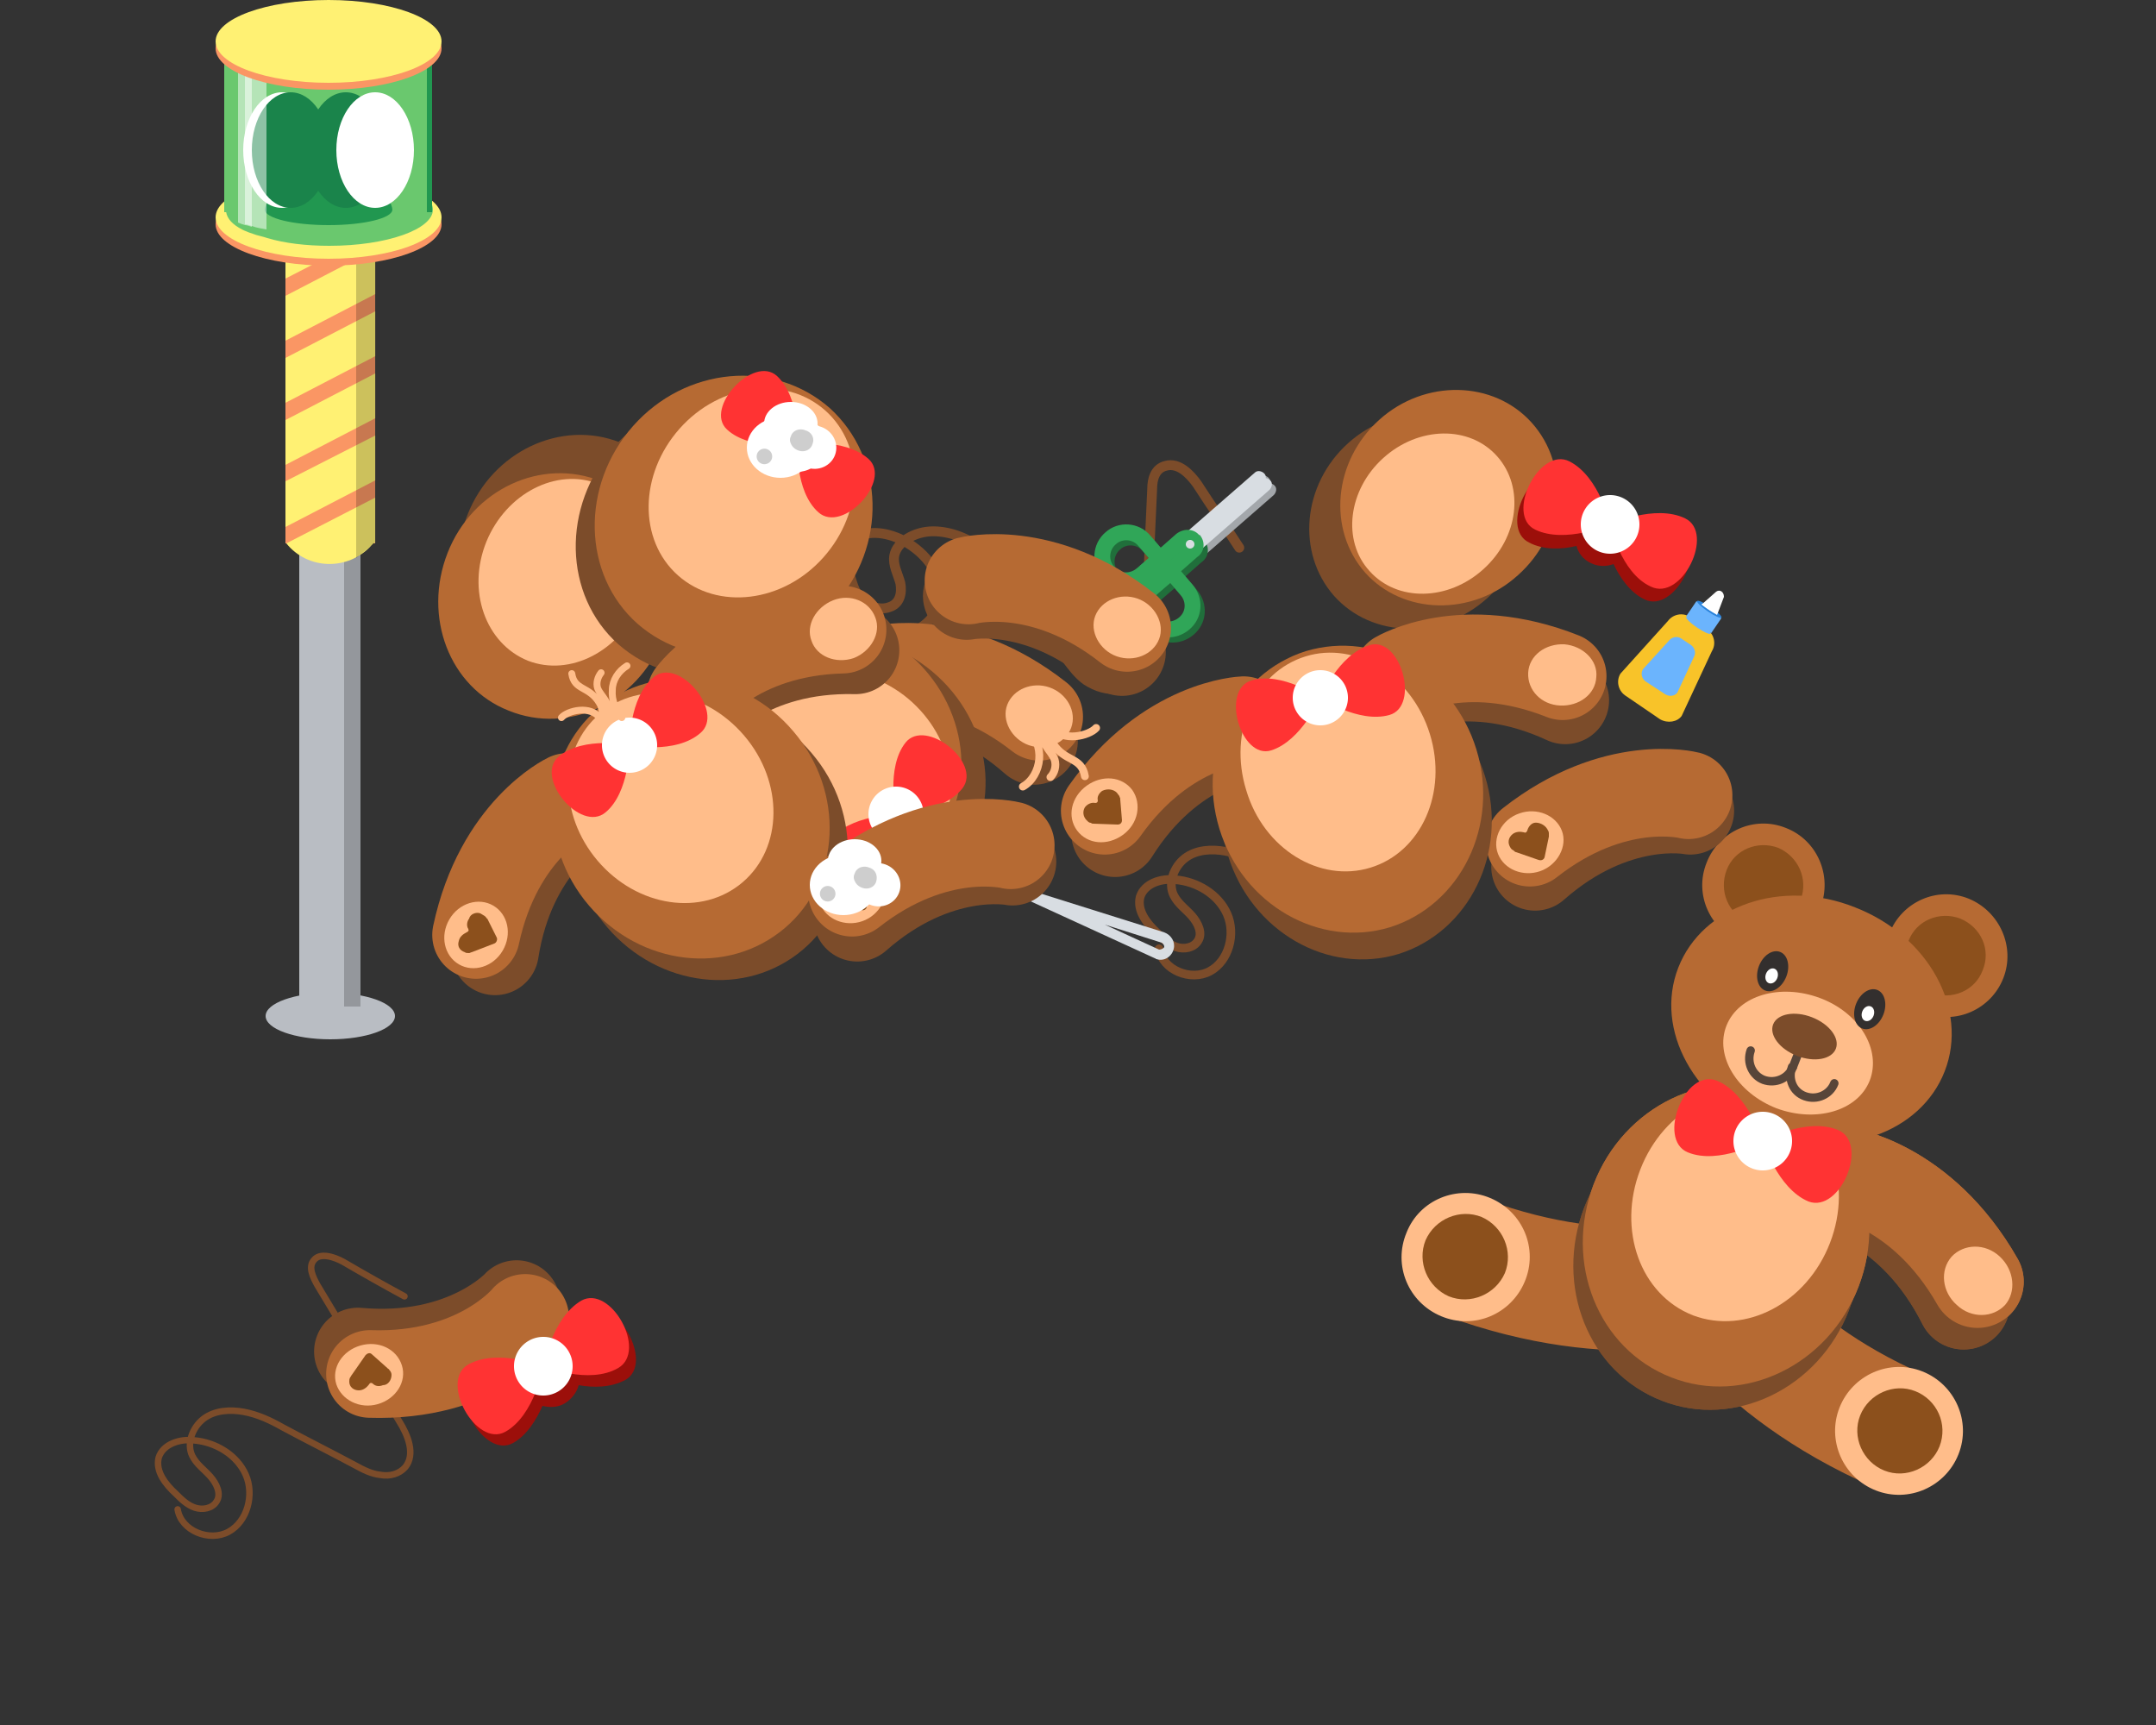 <svg width="250" height="200" fill="none" xmlns="http://www.w3.org/2000/svg"><rect width="100%" height="100%" fill="#333333" stroke="none"/><path d="M212.6 137.7s9.2 1.7 15.1 13.4" stroke="#7C4C2A" stroke-width="10.723" stroke-miterlimit="10" stroke-linecap="round"/><path d="M213.5 136s9.3 1.2 15.8 12.6" stroke="#B66A33" stroke-width="10.723" stroke-miterlimit="10" stroke-linecap="round"/><path d="M232.499 151.3c-1.4 1.5-3.9 1.6-5.6 0-1.7-1.5-2-4-.6-5.6 1.4-1.5 3.9-1.6 5.6 0 1.7 1.6 1.9 4.1.6 5.6z" fill="#FFBD8A"/><path d="M214.4 151.9c-3.5 9.1-13.3 13.8-21.7 10.5-8.5-3.3-12.5-13.3-9-22.4 3.5-9.1 13.3-13.8 21.7-10.5 8.5 3.3 12.5 13.3 9 22.4z" fill="#7C4C2A"/><path d="M215.499 149.2c-3.5 9.1-13.3 13.8-21.7 10.5-8.5-3.3-12.5-13.3-9-22.4 3.5-9.1 13.3-13.8 21.7-10.5 8.5 3.3 12.5 13.3 9 22.4z" fill="#B66A33"/><path d="M212.2 144.1c-2.7 7-9.8 10.7-15.9 8.4-6.1-2.4-8.8-9.9-6.1-16.9 2.7-7 9.8-10.7 15.9-8.4 6 2.4 8.8 9.9 6.1 16.9z" fill="#FFBD8A"/><path d="M204.398 132.3s5-2.8 8.7-1.3c3.7 1.5.3 9.7-3.4 8.3-3.6-1.5-5.3-7-5.3-7z" fill="#F33"/><path d="M204.399 132.3s-1.7-5.5-5.3-7c-3.7-1.5-7 6.8-3.4 8.3 3.6 1.5 8.7-1.3 8.7-1.3z" fill="#F33"/><path d="M204.4 135.7a3.4 3.4 0 100-6.8 3.4 3.4 0 000 6.8z" fill="#fff"/><path d="M212.6 137.7s9.2 1.7 15.1 13.4" stroke="#7C4C2A" stroke-width="10.723" stroke-miterlimit="10" stroke-linecap="round"/><path d="M213.5 136s9.3 1.2 15.8 12.6" stroke="#B66A33" stroke-width="10.723" stroke-miterlimit="10" stroke-linecap="round"/><path d="M232.499 151.3c-1.4 1.5-3.9 1.6-5.6 0-1.7-1.5-2-4-.6-5.6 1.4-1.5 3.9-1.6 5.6 0 1.7 1.6 1.9 4.1.6 5.6z" fill="#FFBD8A"/><path d="M199.3 148s-11.4 4.4-29.4-2.2" stroke="#B66A33" stroke-width="14.286" stroke-miterlimit="10" stroke-linecap="round"/><path d="M163.1 142.9c-1.6 3.8.2 8.1 4 9.7 3.8 1.6 8.1-.2 9.7-4 1.6-3.8-.2-8.1-4-9.7-3.8-1.6-8.2.2-9.7 4z" fill="#FFBD8A"/><path d="M165.3 143.8c-1 2.5.2 5.4 2.7 6.5 2.5 1 5.4-.2 6.5-2.7 1-2.5-.2-5.4-2.7-6.5-2.5-1-5.4.2-6.5 2.7z" fill="#8C501C"/><path d="M197.4 147.2s5.2 11 22.8 18.7" stroke="#B66A33" stroke-width="14.286" stroke-miterlimit="10" stroke-linecap="round"/><path d="M227.101 168.6c-1.5 3.8-5.8 5.7-9.6 4.2s-5.7-5.8-4.2-9.6 5.8-5.7 9.6-4.2 5.7 5.8 4.2 9.6z" fill="#FFBD8A"/><path d="M224.9 167.7c-1 2.5-3.9 3.8-6.4 2.8-2.5-1-3.8-3.9-2.8-6.4 1-2.5 3.9-3.8 6.4-2.8 2.5 1 3.8 3.8 2.8 6.4z" fill="#8C501C"/><path d="M214.4 151.9c-3.5 9.1-13.3 13.8-21.7 10.5-8.5-3.3-12.5-13.3-9-22.4 3.5-9.1 13.3-13.8 21.7-10.5 8.5 3.3 12.5 13.3 9 22.4z" fill="#7C4C2A"/><path d="M215.499 149.2c-3.5 9.1-13.3 13.8-21.7 10.5-8.5-3.3-12.5-13.3-9-22.4 3.5-9.1 13.3-13.8 21.7-10.5 8.5 3.3 12.5 13.3 9 22.4z" fill="#B66A33"/><path d="M212.2 144.1c-2.7 7-9.8 10.7-15.9 8.4-6.1-2.4-8.8-9.9-6.1-16.9 2.7-7 9.8-10.7 15.9-8.4 6 2.4 8.8 9.9 6.1 16.9z" fill="#FFBD8A"/><path d="M211.099 105.2c-1.4 3.6-5.5 5.5-9.2 4-3.6-1.4-5.5-5.5-4-9.2 1.4-3.6 5.5-5.5 9.2-4 3.6 1.4 5.4 5.5 4 9.2zM232.3 113.4c-1.4 3.6-5.5 5.5-9.2 4-3.6-1.4-5.5-5.5-4-9.2 1.4-3.6 5.5-5.5 9.2-4 3.6 1.5 5.4 5.6 4 9.2z" fill="#B66A33"/><path d="M208.801 104.3c-.9 2.4-3.6 3.5-6 2.6-2.4-.9-3.5-3.6-2.6-6 .9-2.4 3.6-3.5 6-2.6 2.3 1 3.5 3.6 2.6 6zM229.901 112.5c-.9 2.4-3.6 3.5-6 2.6-2.4-.9-3.5-3.6-2.6-6 .9-2.4 3.6-3.5 6-2.6 2.4 1 3.6 3.6 2.6 6z" fill="#8C501C"/><path d="M225.501 124.2c-2.8 7.2-12 10.4-20.5 7-8.5-3.3-13.2-11.8-10.4-19 2.8-7.2 12-10.4 20.5-7 8.5 3.3 13.2 11.8 10.4 19z" fill="#B66A33"/><path d="M216.799 125.3c-1.4 3.5-6.2 4.9-10.8 3.2-4.6-1.8-7.2-6.1-5.8-9.6 1.4-3.5 6.2-4.9 10.8-3.2 4.6 1.7 7.2 6 5.8 9.6z" fill="#FFBD8A"/><path d="M207.134 113.221c.479-1.235.159-2.512-.716-2.852-.876-.34-1.974.386-2.454 1.622-.479 1.236-.159 2.513.716 2.853.876.339 1.974-.387 2.454-1.623zM218.39 117.625c.479-1.236.159-2.513-.717-2.853-.875-.34-1.973.386-2.453 1.622-.48 1.236-.159 2.513.716 2.853.876.339 1.974-.387 2.454-1.622z" fill="#332F2E"/><path d="M206.084 113.405c.18-.464.033-.953-.327-1.093s-.798.122-.978.586c-.18.463-.034.952.327 1.092.36.14.798-.122.978-.585zM217.248 117.771c.18-.463.034-.952-.327-1.092-.36-.14-.798.122-.978.586-.18.463-.034.952.327 1.092.36.14.798-.122.978-.586z" fill="#fff"/><path d="M207.9 123.7c-.5 1.3-2 2-3.4 1.5-1.3-.5-2-2-1.5-3.4" stroke="#584539" stroke-width=".977" stroke-miterlimit="10" stroke-linecap="round"/><path d="M212.699 125.6c-.5 1.3-2 2-3.4 1.5s-2-2-1.5-3.4M209 120.9l-1.1 2.8" stroke="#584539" stroke-width=".977" stroke-miterlimit="10" stroke-linecap="round"/><path d="M212.876 121.591c.48-1.235-.759-2.869-2.767-3.648-2.008-.78-4.024-.41-4.504.826-.48 1.235.759 2.869 2.767 3.648 2.008.78 4.024.41 4.504-.826z" fill="#7C4C2A"/><path d="M204.398 132.3s5-2.8 8.7-1.3c3.7 1.5.3 9.7-3.4 8.3-3.6-1.5-5.3-7-5.3-7z" fill="#F33"/><path d="M204.399 132.3s-1.7-5.5-5.3-7c-3.7-1.5-7 6.8-3.4 8.3 3.6 1.5 8.7-1.3 8.7-1.3z" fill="#F33"/><path d="M204.4 135.7a3.4 3.4 0 100-6.8 3.4 3.4 0 000 6.8z" fill="#fff"/><path d="M143.701 63.5c-1.6-2.5-3.3-4.9-4.9-7.4-.8-1.1-2.1-2.5-3.6-2.1-1.3.3-1.6 1.6-1.6 2.7-.3 6.1-.5 12.2-.8 18.4-.1 1.9-.6 4.3-3 4.7-1.3.3-2.7-.2-3.8-.9-1-.7-1.7-1.7-2.4-2.6-2-2.8-4.1-5.7-6.1-8.5-1-1.5-2.1-2.9-3.6-4.1-1.5-1.2-3.6-2.1-5.7-2.1s-4.2 1.2-4.5 2.8c-.2 1.1.4 2.1.7 3.2.2 1.1 0 2.4-1.3 2.8-1.1.4-2.4-.1-3.2-.9-.8-.8-1-1.7-1.3-2.6-.5-1.6-.8-3.6.8-4.6 1.6-1 4.2-.4 5.9.7 2.6 1.6 4.2 4.3 3.7 6.7-.5 2.5-3.5 4.5-6.8 4.2-3.2-.3-5.9-3.3-4.6-5.5" stroke="#7C4C2A" stroke-width="1.141" stroke-miterlimit="10" stroke-linecap="round"/><path d="M101.9 79.4s8.7-1.7 18 6.5" stroke="#7C4C2A" stroke-width="10.161" stroke-miterlimit="10" stroke-linecap="round"/><path d="M102.1 77.6s8.6-2.2 18.4 5.5" stroke="#B66A33" stroke-width="10.161" stroke-miterlimit="10" stroke-linecap="round"/><path d="M124.201 84.4c-.7 1.8-2.9 2.7-4.9 2-2-.7-3.2-2.9-2.5-4.7.7-1.8 2.9-2.7 4.9-2 2 .7 3.2 2.8 2.5 4.7z" fill="#FFBD8A"/><path d="M88.401 102.1c-7.3-5.6-9.1-15.7-3.8-22.5 5.2-6.9 15.4-7.9 22.8-2.3 7.4 5.6 9.1 15.7 3.8 22.5-5.3 6.9-15.5 7.9-22.8 2.3z" fill="#7C4C2A"/><path d="M85.6 100c-7.3-5.6-9.1-15.7-3.8-22.5 5.2-6.9 15.4-7.9 22.8-2.3 7.4 5.6 9.1 15.7 3.8 22.5-5.2 6.9-15.4 7.9-22.8 2.3z" fill="#B66A33"/><path d="M91.2 98.4c-5.6-4.3-7.2-11.8-3.4-16.7 3.7-4.9 11.3-5.4 17-1.1 5.6 4.3 7.2 11.8 3.4 16.7-3.8 4.9-11.4 5.4-17 1.1z" fill="#FFBD8A"/><path d="M103.901 94.4s1.2 5.3-1.1 8.3c-2.3 3-9-2.3-6.6-5.3 2.3-2.9 7.7-3 7.7-3zM103.901 94.4s5.4-.1 7.7-3c2.3-3-4.3-8.2-6.6-5.3-2.3 2.9-1.1 8.3-1.1 8.3z" fill="#F33"/><path d="M103.901 97.6a3.2 3.2 0 100-6.4 3.2 3.2 0 000 6.4z" fill="#fff"/><path d="M79.002 69.6c-2.9 7.4-10.8 11.1-17.7 8.4-6.9-2.7-10-10.9-7.1-18.3 2.9-7.4 10.9-11.1 17.7-8.4 6.9 2.8 10.1 11 7.1 18.3z" fill="#7C4C2A"/><path d="M76.801 74.1c-2.9 7.4-10.9 11.1-17.8 8.3-6.9-2.7-10-10.9-7.1-18.3 2.9-7.4 10.9-11.1 17.8-8.3 6.9 2.8 10 11 7.1 18.3z" fill="#B66A33"/><path d="M74.2 69.9c-2.3 5.6-8.1 8.6-13 6.7-4.9-2-7.1-8.1-4.8-13.8 2.3-5.6 8.1-8.6 13-6.7 4.9 2 7 8.2 4.8 13.8z" fill="#FFBD8A"/><path d="M94.5 72.6c-6.2 6.9-16.3 7.8-22.8 2.1-6.4-5.7-6.6-16-.5-22.9 6.1-6.9 16.4-7.8 22.8-2.1 6.501 5.8 6.701 16 .5 22.9z" fill="#7C4C2A"/><path d="M96.7 70.2c-6.2 6.9-16.3 7.8-22.8 2.1-6.4-5.7-6.6-16-.5-22.9 6.1-6.9 16.3-7.8 22.8-2.1 6.4 5.8 6.7 16 .5 22.9z" fill="#B66A33"/><path d="M95.501 64.6c-4.7 5.3-12.3 6.2-16.9 2.1-4.6-4.1-4.5-11.7.2-17 4.7-5.3 12.3-6.2 16.9-2.1 4.6 4.1 4.5 11.7-.2 17z" fill="#FFBD8A"/><path d="M92.5 51.5s5.4-.8 8.2 1.7c2.8 2.5-3 8.7-5.8 6.2-2.8-2.5-2.4-7.9-2.4-7.9z" fill="#F33"/><path d="M92.501 51.5s.3-5.4-2.4-7.9c-2.7-2.5-8.5 3.7-5.8 6.2s8.2 1.7 8.2 1.7z" fill="#F33"/><path d="M92.5 54.7a3.2 3.2 0 100-6.4 3.2 3.2 0 000 6.4z" fill="#fff"/><path d="M156.301 51.4c5.3-4.8 13.3-4.6 17.7.3 4.5 5 3.8 12.9-1.6 17.7-5.4 4.8-13.3 4.6-17.7-.3-4.4-5-3.7-12.9 1.6-17.7z" fill="#7C4C2A"/><path d="M159.901 48.7c5.3-4.8 13.3-4.6 17.7.3 4.5 5 3.8 12.9-1.6 17.7-5.3 4.8-13.3 4.6-17.7-.3-4.4-5-3.7-12.9 1.6-17.7z" fill="#B66A33"/><path d="M160.4 53.1c4.1-3.7 10-3.8 13.2-.2 3.2 3.6 2.5 9.4-1.6 13.1-4.1 3.7-10 3.8-13.2.2-3.2-3.5-2.5-9.4 1.6-13.1z" fill="#FFBD8A"/><path d="M196 94s-8.7-1.7-18 6.5" stroke="#7C4C2A" stroke-width="10.161" stroke-miterlimit="10" stroke-linecap="round"/><path d="M195.8 92.2s-8.6-2.2-18.4 5.5" stroke="#B66A33" stroke-width="10.161" stroke-miterlimit="10" stroke-linecap="round"/><path d="M173.701 99c.7 1.8 2.9 2.7 4.9 2 2-.7 3.2-2.9 2.5-4.7-.7-1.8-2.9-2.7-4.9-2-2.1.7-3.2 2.9-2.5 4.7z" fill="#FFBD8A"/><path d="M179.4 96.1c.1.2.2.3.2.5v.4l-.5 2.4c-.1.3-.4.4-.7.3l-2.6-.9c-.1 0-.2-.1-.3-.2-.2-.1-.3-.2-.4-.4-.3-.5-.2-1.1.3-1.5.4-.3.9-.3 1.3-.2.2.1.3 0 .4-.2.1-.4.4-.8.8-.9.5-.1 1.2.2 1.5.7z" fill="#8C501C"/><path d="M46.9 150.3c-2.4-1.3-4.7-2.6-7.1-4-1.1-.6-2.7-1.1-3.4-.2-.7.8-.1 2 .4 2.9 3.2 5.3 6.3 10.5 9.5 15.8 1 1.6 1.9 3.8.7 5.3-.7.8-1.8 1.1-2.9.9-1-.1-2-.6-2.9-1.1-2.8-1.5-5.6-2.9-8.4-4.4-1.4-.8-2.9-1.5-4.5-1.8-1.6-.3-3.4-.2-4.7.8-1.3 1-2 2.9-1.3 4.3.5 1 1.4 1.6 2.1 2.4.7.8 1.3 2 .7 2.9-.5.8-1.6 1-2.5.7-.9-.3-1.6-1-2.2-1.6-1.2-1.1-2.4-2.6-2-4.2.5-1.6 2.5-2.2 4.1-2 2.5.2 5 1.7 6 4s.2 5.4-2 6.6c-2.2 1.2-5.5-.1-5.9-2.6" stroke="#7C4C2A" stroke-width=".75" stroke-miterlimit="10" stroke-linecap="round"/><path d="M59.9 151.2s-6 6.6-18.4 5.5" stroke="#7C4C2A" stroke-width="10.161" stroke-miterlimit="10" stroke-linecap="round"/><path d="M60.9 152.8s-5.6 6.9-18 6.5" stroke="#B66A33" stroke-width="10.161" stroke-miterlimit="10" stroke-linecap="round"/><path d="M39 160.5c-.6-1.9.7-3.9 2.8-4.5 2.1-.6 4.2.4 4.8 2.3.6 1.9-.7 3.9-2.8 4.5-2.1.6-4.2-.5-4.8-2.3z" fill="#FFBD8A"/><path d="M45.4 159.4c0-.2-.1-.4-.2-.5-.1-.1-.1-.2-.2-.2l-.1-.1-1.8-1.6c-.2-.2-.5-.1-.7.1l-1.6 2.3c-.1.1-.1.2-.2.3-.1.2-.1.3-.1.5 0 .6.5 1 1.1 1 .5 0 .9-.3 1.2-.7.1-.2.3-.2.4-.1.3.3.7.4 1.2.2.6 0 1-.6 1-1.2z" fill="#8C501C"/><path d="M160.702 85.3c-2.4-1.3-4.7-2.6-7.1-4-1.1-.6-2.7-1.1-3.4-.2-.7.8-.1 2 .4 2.9 3.2 5.3 6.3 10.5 9.5 15.8 1 1.6 1.9 3.8.7 5.3-.7.8-1.8 1.1-2.9.9-1-.1-2-.6-2.9-1.1-2.8-1.5-5.6-2.9-8.4-4.4-1.4-.8-2.9-1.5-4.5-1.8-1.6-.3-3.4-.2-4.7.8-1.3 1-2 2.9-1.3 4.3.5 1 1.4 1.6 2.1 2.4.7.8 1.3 2 .7 2.9-.5.8-1.6 1-2.5.7-.9-.3-1.6-1-2.2-1.6-1.2-1.1-2.4-2.6-2-4.2.5-1.6 2.5-2.2 4.1-2 2.5.2 5 1.7 6 4s.2 5.4-2 6.6c-2.2 1.2-5.5-.1-5.9-2.6" stroke="#7C4C2A" stroke-miterlimit="10" stroke-linecap="round"/><path d="M144.801 85.3s-8.9.8-15.5 11.3" stroke="#7C4C2A" stroke-width="10.161" stroke-miterlimit="10" stroke-linecap="round"/><path d="M144.2 83.5s-8.9.3-16.1 10.5" stroke="#B66A33" stroke-width="10.161" stroke-miterlimit="10" stroke-linecap="round"/><path d="M124.9 96.3c1.2 1.6 3.5 1.8 5.3.5 1.8-1.3 2.2-3.6 1.1-5.2-1.2-1.6-3.5-1.8-5.3-.5-1.8 1.3-2.3 3.6-1.1 5.2z" fill="#FFBD8A"/><path d="M129.499 91.9c.1.1.2.3.3.4 0 .1.1.2.1.3v.1l.2 2.4c0 .3-.2.5-.5.5l-2.8-.1c-.1 0-.2 0-.3-.1-.2 0-.3-.1-.5-.3-.4-.4-.5-1-.2-1.5.3-.4.8-.6 1.2-.5.2 0 .3-.1.3-.3-.1-.4.1-.8.5-1.1.6-.3 1.3-.2 1.7.2z" fill="#8C501C"/><path d="M162.4 80.1s7.9-4.1 19.1 1.1" stroke="#7C4C2A" stroke-width="10.161" stroke-miterlimit="10" stroke-linecap="round"/><path d="M162 78.3s7.6-4.5 19.2.1" stroke="#B66A33" stroke-width="10.161" stroke-miterlimit="10" stroke-linecap="round"/><path d="M185.1 78.5c-.1 2-2 3.4-4.2 3.3-2.2-.1-3.8-1.8-3.7-3.8.1-2 2-3.4 4.2-3.3 2.2.2 3.9 1.9 3.7 3.8z" fill="#FFBD8A"/><path d="M172.199 90c2.7 8.8-1.8 18-10 20.6-8.2 2.5-17.1-2.6-19.8-11.4-2.7-8.8 1.8-18 10-20.6 8.2-2.5 17.1 2.6 19.8 11.4z" fill="#7C4C2A"/><path d="M171.199 86.9c2.7 8.8-1.8 18-10 20.6-8.2 2.5-17.1-2.6-19.8-11.4-2.7-8.8 1.8-18 10-20.6 8.3-2.5 17.1 2.6 19.8 11.4z" fill="#B66A33"/><path d="M165.801 85.1c2.1 6.8-1 13.7-6.9 15.5-5.9 1.8-12.4-2.2-14.4-9-2.1-6.8 1-13.7 6.9-15.5 5.8-1.8 12.3 2.2 14.4 9z" fill="#FFBD8A"/><path d="M153.1 80.9s2.1-5 5.7-6.1c3.6-1.1 5.9 7.1 2.3 8.1-3.6 1-8-2-8-2zM153.1 80.9s-4.5-3.1-8-2c-3.6 1.1-1.2 9.2 2.3 8.1 3.5-1.1 5.7-6.1 5.7-6.1z" fill="#F33"/><path d="M153.1 84.1a3.2 3.2 0 10.001-6.4 3.2 3.2 0 00-.001 6.4z" fill="#fff"/><path d="M67.1 93.8s-7.8 4.3-9.7 16.5" stroke="#7C4C2A" stroke-width="10.161" stroke-miterlimit="10" stroke-linecap="round"/><path d="M65.801 92.4s-8 3.8-10.6 16" stroke="#B66A33" stroke-width="10.161" stroke-miterlimit="10" stroke-linecap="round"/><path d="M53.2 111.8c1.7 1 4 .3 5.1-1.6 1.1-1.9.6-4.2-1.1-5.2-1.7-1-4-.3-5.1 1.6-1.1 1.9-.6 4.2 1.1 5.2z" fill="#FFBD8A"/><path d="M55.7 105.9c.2.1.3.2.5.3l.2.2s0 .1.1.1l1.1 2.2c.1.2 0 .6-.3.7l-2.6 1c-.1 0-.2.1-.3.1-.2 0-.4 0-.5-.1-.6-.2-.9-.7-.7-1.3.1-.5.5-.8.9-1 .2-.1.3-.2.2-.4-.2-.3-.2-.8.1-1.2.1-.5.8-.8 1.3-.6z" fill="#8C501C"/><path d="M81.2 82s5.6-6.9 18-6.6" stroke="#7C4C2A" stroke-width="10.161" stroke-miterlimit="10" stroke-linecap="round"/><path d="M80.1 80.5s5.2-7.2 17.6-7.5" stroke="#B66A33" stroke-width="10.161" stroke-miterlimit="10" stroke-linecap="round"/><path d="M101.499 71.6c.7 1.8-.5 3.9-2.5 4.7-2.1.7-4.3-.2-4.9-2-.7-1.8.5-3.9 2.5-4.7 2-.8 4.2.1 4.9 2z" fill="#FFBD8A"/><path d="M94.1 87.3c6 7 5.5 17.3-1 22.8-6.6 5.6-16.7 4.4-22.7-2.6s-5.5-17.3 1-22.8c6.6-5.6 16.7-4.5 22.7 2.6z" fill="#7C4C2A"/><path d="M92 84.8c6 7 5.5 17.3-1 22.8-6.6 5.6-16.7 4.4-22.7-2.6s-5.5-17.3 1-22.8c6.6-5.6 16.8-4.4 22.7 2.6z" fill="#B66A33"/><path d="M86.3 85.3c4.6 5.4 4.5 13-.2 17s-12.2 2.9-16.8-2.5c-4.6-5.4-4.5-13 .2-17 4.7-4.1 12.2-2.9 16.8 2.5z" fill="#FFBD8A"/><path d="M73 86.4s-.1-5.5 2.8-7.9c2.9-2.4 8.3 4.1 5.4 6.5-2.9 2.5-8.2 1.4-8.2 1.4z" fill="#F33"/><path d="M73.001 86.4s-5.3-1.1-8.2 1.3c-2.9 2.4 2.5 8.9 5.4 6.5 2.8-2.3 2.8-7.8 2.8-7.8z" fill="#F33"/><path d="M73 89.6a3.2 3.2 0 100-6.4 3.2 3.2 0 000 6.4z" fill="#fff"/><path d="M138.4 64l8.6-7.5c.3-.3.4-.8.1-1.1-.3-.3-.8-.4-1.1-.1l-8.6 7.5c-.3.3-.4.8-.1 1.1.3.4.8.4 1.1.1z" fill="#A3A7AB"/><path d="M139.099 64.9l8.6-7.5c.3-.3.401-.8.101-1.1-.3-.3-.801-.4-1.101-.1l-8.6 7.5c-.3.3-.4.8-.1 1.1.3.3.8.3 1.1.1z" fill="#A3A7AB"/><path d="M129 66.9c1.3 1.4 3.2 1.8 4.4.8l2.1-1.8" stroke="#206F3B" stroke-width="1.836" stroke-miterlimit="10"/><path d="M132.9 67.2l2.1-1.8-1.8-2.1c-1-1.2-2.8-1.3-3.9-.3-1.2 1-1.3 2.8-.3 3.9 1 1.2 2.7 1.3 3.9.3zM133.9 72.6c-1.3-1.4-1.3-3.4-.2-4.4l2.1-1.8" stroke="#206F3B" stroke-width="1.836" stroke-miterlimit="10"/><path d="M134.201 68.7l2.1-1.8 1.8 2.1c1 1.2.9 2.9-.3 3.9s-2.9.9-3.9-.3-.9-2.9.3-3.9z" stroke="#206F3B" stroke-width="1.836" stroke-miterlimit="10"/><path d="M139.6 62.6l-5.7 4.9 1.2 1.4 4.2-3.7c.9-.6 1-1.8.3-2.6zM139.599 62.6l-5.7 4.9-1.2-1.4 4.2-3.7c.9-.7 2-.6 2.7.2z" fill="#206F3B"/><path d="M138.4 64.1a.5.5 0 10.001-.999.5.5 0 00-.001 1z" fill="#A3A7AB"/><path d="M137.9 63.5l8.6-7.5c.3-.3.4-.8.1-1.1-.3-.3-.8-.4-1.1-.1l-8.6 7.5c-.3.3-.4.8-.1 1.1.3.3.8.4 1.1.1z" fill="#D8DDE2"/><path d="M138.599 64.3l8.6-7.5c.3-.3.401-.8.101-1.1-.3-.3-.801-.4-1.101-.1l-8.6 7.5c-.3.3-.4.8-.1 1.1.3.3.8.4 1.1.1z" fill="#D8DDE2"/><path d="M128.5 66.3c1.3 1.4 3.2 1.8 4.4.8l2.1-1.8" stroke="#30A658" stroke-width="1.836" stroke-miterlimit="10"/><path d="M132.4 66.6l2.1-1.8-1.8-2.1c-1-1.2-2.8-1.3-3.9-.3-1.2 1-1.3 2.8-.3 3.9 1 1.2 2.7 1.3 3.9.3zM133.4 72c-1.3-1.4-1.3-3.4-.2-4.4l2.1-1.8" stroke="#30A658" stroke-width="1.836" stroke-miterlimit="10"/><path d="M133.701 68.1l2.1-1.8 1.8 2.1c1 1.2.9 2.9-.3 3.9s-2.9.9-3.9-.3c-1-1.1-.9-2.9.3-3.9z" stroke="#30A658" stroke-width="1.836" stroke-miterlimit="10"/><path d="M139.1 62l-5.7 4.9 1.2 1.4 4.2-3.7c.9-.6 1-1.8.3-2.6z" fill="#30A658"/><path d="M139.099 62.1l-5.7 4.9-1.2-1.4 4.2-3.7c.9-.7 2.1-.6 2.7.2z" fill="#30A658"/><path d="M138 63.6a.5.5 0 100-1 .5.5 0 000 1z" fill="#D8DDE2"/><path d="M112.102 69.1s8.7-1.7 18 6.5" stroke="#7C4C2A" stroke-width="10.161" stroke-miterlimit="10" stroke-linecap="round"/><path d="M112.301 67.3s8.6-2.2 18.4 5.5" stroke="#B66A33" stroke-width="10.161" stroke-miterlimit="10" stroke-linecap="round"/><path d="M134.402 74.1c-.7 1.8-2.9 2.7-4.9 2-2-.7-3.2-2.9-2.5-4.7.7-1.8 2.9-2.7 4.9-2 2 .7 3.2 2.9 2.5 4.7z" fill="#FFBD8A"/><path d="M72.5 160c-1.7.9-3.7.9-5.4.6-.2.8-.8 1.6-1.6 2.1s-1.8.5-2.6.3c-.7 1.6-1.8 3.4-3.4 4.3-3.4 1.9-7.7-5.8-4.3-7.8 1.6-.9 3.7-.9 5.4-.6.2-.9.8-1.6 1.6-2.1s1.8-.5 2.6-.3c.7-1.6 1.8-3.4 3.4-4.3 3.4-1.9 7.7 5.9 4.3 7.8z" fill="#9C0F0A"/><path d="M63 158.4s1-5.6 4.4-7.6c3.4-1.9 7.7 5.8 4.3 7.8-3.4 2-8.7-.2-8.7-.2zM63 158.4s-5.3-2.1-8.7-.2c-3.4 1.9.9 9.7 4.3 7.8 3.4-1.9 4.4-7.6 4.4-7.6z" fill="#F33"/><path d="M63 161.8a3.4 3.4 0 100-6.8 3.4 3.4 0 000 6.8z" fill="#fff"/><path d="M136.101 110c.2-.8-.3-1.6-1.1-1.9l-22.6-7.1c-.1-.1-.2.2-.1.2l21.6 9.9c.1 0 .1.1.2.1.9.3 1.8-.3 2-1.2zm-1.7.1l-6.3-2.9 6.6 2.1c.2.1.3.3.3.5-.1.2-.4.3-.6.3z" fill="#D8DDE2"/><path d="M117.4 99.9s-8.7-1.7-18 6.5" stroke="#7C4C2A" stroke-width="10.161" stroke-miterlimit="10" stroke-linecap="round"/><path d="M117.201 98s-8.6-2.2-18.4 5.5" stroke="#B66A33" stroke-width="10.161" stroke-miterlimit="10" stroke-linecap="round"/><path d="M95.101 104.8c.7 1.8 2.9 2.7 4.9 2 2-.7 3.2-2.9 2.5-4.7-.7-1.8-2.9-2.7-4.9-2-2.1.8-3.2 2.9-2.5 4.7z" fill="#FFBD8A"/><path d="M100.801 101.9c.1.2.2.3.2.5v.4l-.5 2.4c-.1.3-.4.4-.7.3l-2.6-.9c-.1 0-.2-.1-.3-.2-.2-.1-.3-.2-.4-.4-.3-.5-.2-1.1.3-1.5.4-.3.9-.3 1.3-.2.2.1.3 0 .4-.2.1-.4.4-.8.8-.9.5-.1 1.2.2 1.5.7z" fill="#8C501C"/><path d="M99.1 102.3c1.712 0 3.1-1.119 3.1-2.5 0-1.38-1.388-2.5-3.1-2.5-1.712 0-3.1 1.12-3.1 2.5 0 1.381 1.388 2.5 3.1 2.5z" fill="#fff"/><path d="M104.264 103.47c.474-1.297-.236-2.748-1.584-3.241-1.349-.492-2.827.159-3.3 1.456-.474 1.297.235 2.748 1.584 3.241 1.348.493 2.826-.159 3.3-1.456z" fill="#fff"/><path d="M97.8 106.1c2.154 0 3.9-1.567 3.9-3.5s-1.746-3.5-3.9-3.5c-2.153 0-3.9 1.567-3.9 3.5s1.746 3.5 3.9 3.5z" fill="#fff"/><path d="M101.6 102.2c-.2.7-1 1-1.7.7-.5-.2-.8-.6-.9-1.1 0-.2 0-.3.1-.5.2-.7 1-1 1.7-.7.7.2 1 .9.8 1.6zM96.814 103.951a.9.9 0 10-1.69-.618.9.9 0 001.69.618z" fill="#CECECE"/><path d="M91.702 51.6c1.712 0 3.1-1.12 3.1-2.5s-1.388-2.5-3.1-2.5c-1.712 0-3.1 1.12-3.1 2.5s1.388 2.5 3.1 2.5z" fill="#fff"/><path d="M96.83 52.74c.474-1.297-.235-2.748-1.584-3.24-1.349-.493-2.826.159-3.3 1.456-.474 1.296.235 2.747 1.584 3.24 1.349.493 2.826-.159 3.3-1.456z" fill="#fff"/><path d="M90.502 55.4c2.154 0 3.9-1.567 3.9-3.5s-1.746-3.5-3.9-3.5-3.9 1.567-3.9 3.5 1.746 3.5 3.9 3.5z" fill="#fff"/><path d="M94.202 51.5c-.2.7-1 1-1.7.7-.5-.2-.8-.6-.9-1.1 0-.2 0-.3.1-.5.2-.7 1-1 1.7-.7.7.2 1.1.9.8 1.6zM89.474 53.255a.9.9 0 10-1.69-.617.9.9 0 001.69.617z" fill="#CECECE"/><path d="M190.7 69.5c-1.7-.8-2.9-2.6-3.6-4.1-.8.3-1.8.3-2.6-.1-.9-.4-1.5-1.2-1.7-2-1.7.4-3.8.5-5.5-.4-3.5-1.7.4-9.7 4-7.9 1.7.8 2.9 2.6 3.6 4.1.8-.3 1.8-.3 2.6.1.9.4 1.5 1.2 1.7 2 1.7-.4 3.8-.5 5.5.4 3.5 1.7-.5 9.6-4 7.9z" fill="#9C0F0A"/><path d="M186.701 60.8s5.2-2.4 8.7-.7c3.5 1.7-.4 9.7-4 7.9-3.5-1.6-4.7-7.2-4.7-7.2zM186.701 60.8s-1.2-5.5-4.7-7.3c-3.5-1.8-7.5 6.2-4 7.9 3.5 1.7 8.7-.6 8.7-.6z" fill="#F33"/><path d="M186.701 64.2a3.4 3.4 0 100-6.8 3.4 3.4 0 000 6.8z" fill="#fff"/><path d="M69.8 84.3c.1-.9.2-2-.3-2.8-1.2-2-2.9-1.4-3.2-3.4M70.501 82.8c.2-.5 0-1.1-.3-1.6s-.7-.9-.9-1.4c-.2-.6 0-1.3.4-1.8M72.701 77.2c-1 .6-1.7 1.7-1.7 2.8-.1 1.2.4 2.3 1.1 3.2M69.602 83.3c-1.1-1.6-3.8-.9-4.5-.1" stroke="#FFBD8A" stroke-width=".803" stroke-miterlimit="10" stroke-linecap="round"/><path d="M121.801 83.1c-.2 1-.2 2.2.3 3.1 1.4 2.2 3.3 1.5 3.7 3.8M121.001 84.8c-.3.6 0 1.2.3 1.7s.8 1 1 1.6c.2.7 0 1.5-.5 2M118.602 91.2c1.1-.6 1.8-1.9 1.9-3.2.1-1.3-.4-2.6-1.3-3.6M122.002 84.3c1.2 1.8 4.3 1 5.1.1" stroke="#FFBD8A" stroke-width=".904" stroke-miterlimit="10" stroke-linecap="round"/><path d="M192.502 83.4l-4.1-2.8c-.8-.6-1-1.7-.5-2.5l5.5-6.1c.6-.8 1.7-1 2.5-.5l2.1 1.5c.8.6 1 1.7.5 2.5l-3.5 7.5c-.5.7-1.6.9-2.5.4z" fill="#F8C329"/><path d="M193.102 80.5l-2.3-1.5c-.4-.3-.6-.9-.3-1.4l3-3.3c.3-.4.9-.6 1.4-.3l1.2.8c.4.3.6.9.3 1.4l-1.9 4.1c-.3.4-.9.5-1.4.2zM198.341 73.459c.093-.137-.46-.676-1.237-1.205-.776-.528-1.481-.845-1.574-.708-.093.137.461.676 1.237 1.204.776.529 1.481.846 1.574.709z" fill="#6BB4FD"/><path d="M199.602 71.671l-2.893-1.97-1.182 1.737 2.894 1.97 1.181-1.737z" fill="#6BB4FD"/><path d="M199.608 71.597c.094-.137-.46-.676-1.236-1.204-.776-.529-1.481-.846-1.574-.709-.094.137.46.676 1.236 1.205.776.528 1.481.845 1.574.708z" fill="#2C84DB"/><path d="M199.001 68.6l-1.7 1.5.9.6.9.6.8-2.1c0-.6-.5-.9-.9-.6z" fill="#fff"/><path d="M198.977 71.15c.031-.045-.314-.334-.77-.645-.457-.31-.852-.526-.883-.48-.031.046.314.335.77.645.457.311.852.526.883.48z" fill="#fff"/><path d="M38.3 120.5c4.143 0 7.5-1.209 7.5-2.7s-3.357-2.7-7.5-2.7c-4.141 0-7.5 1.209-7.5 2.7s3.359 2.7 7.5 2.7z" fill="#B9BDC3"/><path d="M41.801 51.1h-7.1v65.6h7.1V51.1z" fill="#B9BDC3"/><path opacity=".2" d="M41.8 51.1h-1.9v65.6h1.9V51.1z" fill="#000"/><path d="M43.502 27h-10.4v36h10.4V27z" fill="#FA9664"/><path d="M43.402 27l-10.3 5.3v-5.2l.1-.1h10.2zM43.502 34.1l-10.4 5.4v-5.2l10.4-5.4v5.2zM43.502 41.3l-10.4 5.4v-5.2l10.4-5.4v5.2zM43.502 48.5l-10.4 5.4v-5.2l10.4-5.4v5.2zM43.502 55.7l-10.4 5.4v-5.3l10.4-5.3v5.2zM43.501 57.7v5.2l-.2.1h-10.1l10.3-5.3z" fill="#FFF173"/><path d="M43.502 27h-10.4v36h10.4V27z" fill="#FA9664"/><path d="M43.402 27l-10.3 5.3v-5.2l.1-.1h10.2zM43.502 34.1l-10.4 5.4v-5.2l10.4-5.4v5.2zM43.502 41.3l-10.4 5.4v-5.2l10.4-5.4v5.2zM43.502 48.5l-10.4 5.4v-5.2l10.4-5.4v5.2zM43.502 55.7l-10.4 5.4v-5.3l10.4-5.3v5.2zM43.501 57.7v5.2l-.2.1-.2.2c-2.7 3-7.4 2.9-9.9-.2l10.3-5.3z" fill="#FFF173"/><path opacity=".2" d="M43.5 62.9l-2.2 1.8V27h2.2v35.9z" fill="#000"/><path d="M38.1 30.8c7.235 0 13.1-2.15 13.1-4.8 0-2.651-5.865-4.8-13.1-4.8-7.235 0-13.1 2.149-13.1 4.8 0 2.65 5.865 4.8 13.1 4.8z" fill="#FA9664"/><path d="M38.1 30c7.235 0 13.1-2.15 13.1-4.8 0-2.651-5.865-4.8-13.1-4.8-7.235 0-13.1 2.149-13.1 4.8 0 2.65 5.865 4.8 13.1 4.8z" fill="#FFF173"/><path d="M50.2 24.3c0 2.3-5.4 4.2-12 4.2-2.7 0-5.2-.3-7.2-.9-.6-.2-1.2-.3-1.7-.5-.3-.1-.6-.2-.8-.3-.3-.1-.6-.3-.8-.4-1-.6-1.5-1.3-1.5-2.1s.6-1.5 1.5-2.1c.2-.2.5-.3.8-.4.2-.1.5-.2.8-.3.5-.2 1-.4 1.7-.5 2-.5 4.5-.9 7.2-.9 6.6 0 12 1.9 12 4.2z" fill="#6AC86E"/><path d="M50.1 5.1H27.4v19.5h22.7V5.1z" fill="#219750"/><path d="M49.5 5.1H26v19.5h23.5V5.1z" fill="#6AC86E"/><path d="M45.5 24.3c0 1-3.3 1.8-7.4 1.8-4.1 0-7.4-.8-7.4-1.8s3.3-6.9 7.4-6.9c4.1 0 7.4 5.9 7.4 6.9z" fill="#219750"/><path d="M32.7 24.1c2.484 0 4.5-3 4.5-6.7s-2.016-6.7-4.5-6.7c-2.486 0-4.5 3-4.5 6.7s2.014 6.7 4.5 6.7z" fill="#fff"/><path d="M33.7 24.1c2.484 0 4.5-3 4.5-6.7s-2.016-6.7-4.5-6.7c-2.486 0-4.5 3-4.5 6.7s2.014 6.7 4.5 6.7z" fill="#1A844B"/><path d="M40.1 24.1c2.485 0 4.5-3 4.5-6.7s-2.015-6.7-4.5-6.7c-2.486 0-4.5 3-4.5 6.7s2.014 6.7 4.5 6.7z" fill="#1A844B"/><path d="M43.5 24.1c2.485 0 4.5-3 4.5-6.7s-2.015-6.7-4.5-6.7-4.5 3-4.5 6.7 2.015 6.7 4.5 6.7z" fill="#fff"/><path opacity=".5" d="M29.2 5.1v21.2c-.3-.1-.6-.2-.8-.2-.3-.1-.6-.2-.8-.3V5.1h1.6z" fill="#fff"/><path opacity=".5" d="M30.9 5.1v21.5c-.6-.1-1.2-.2-1.7-.4-.3-.1-.6-.2-.8-.2V4.9l2.5.2z" fill="#fff"/><path d="M38.1 10.4c7.235 0 13.1-2.149 13.1-4.8 0-2.65-5.865-4.8-13.1-4.8C30.865.8 25 2.95 25 5.6c0 2.651 5.865 4.8 13.1 4.8z" fill="#FA9664"/><path d="M38.1 9.6c7.235 0 13.1-2.149 13.1-4.8S45.335 0 38.1 0C30.865 0 25 2.149 25 4.8s5.865 4.8 13.1 4.8z" fill="#FFF173"/></svg>